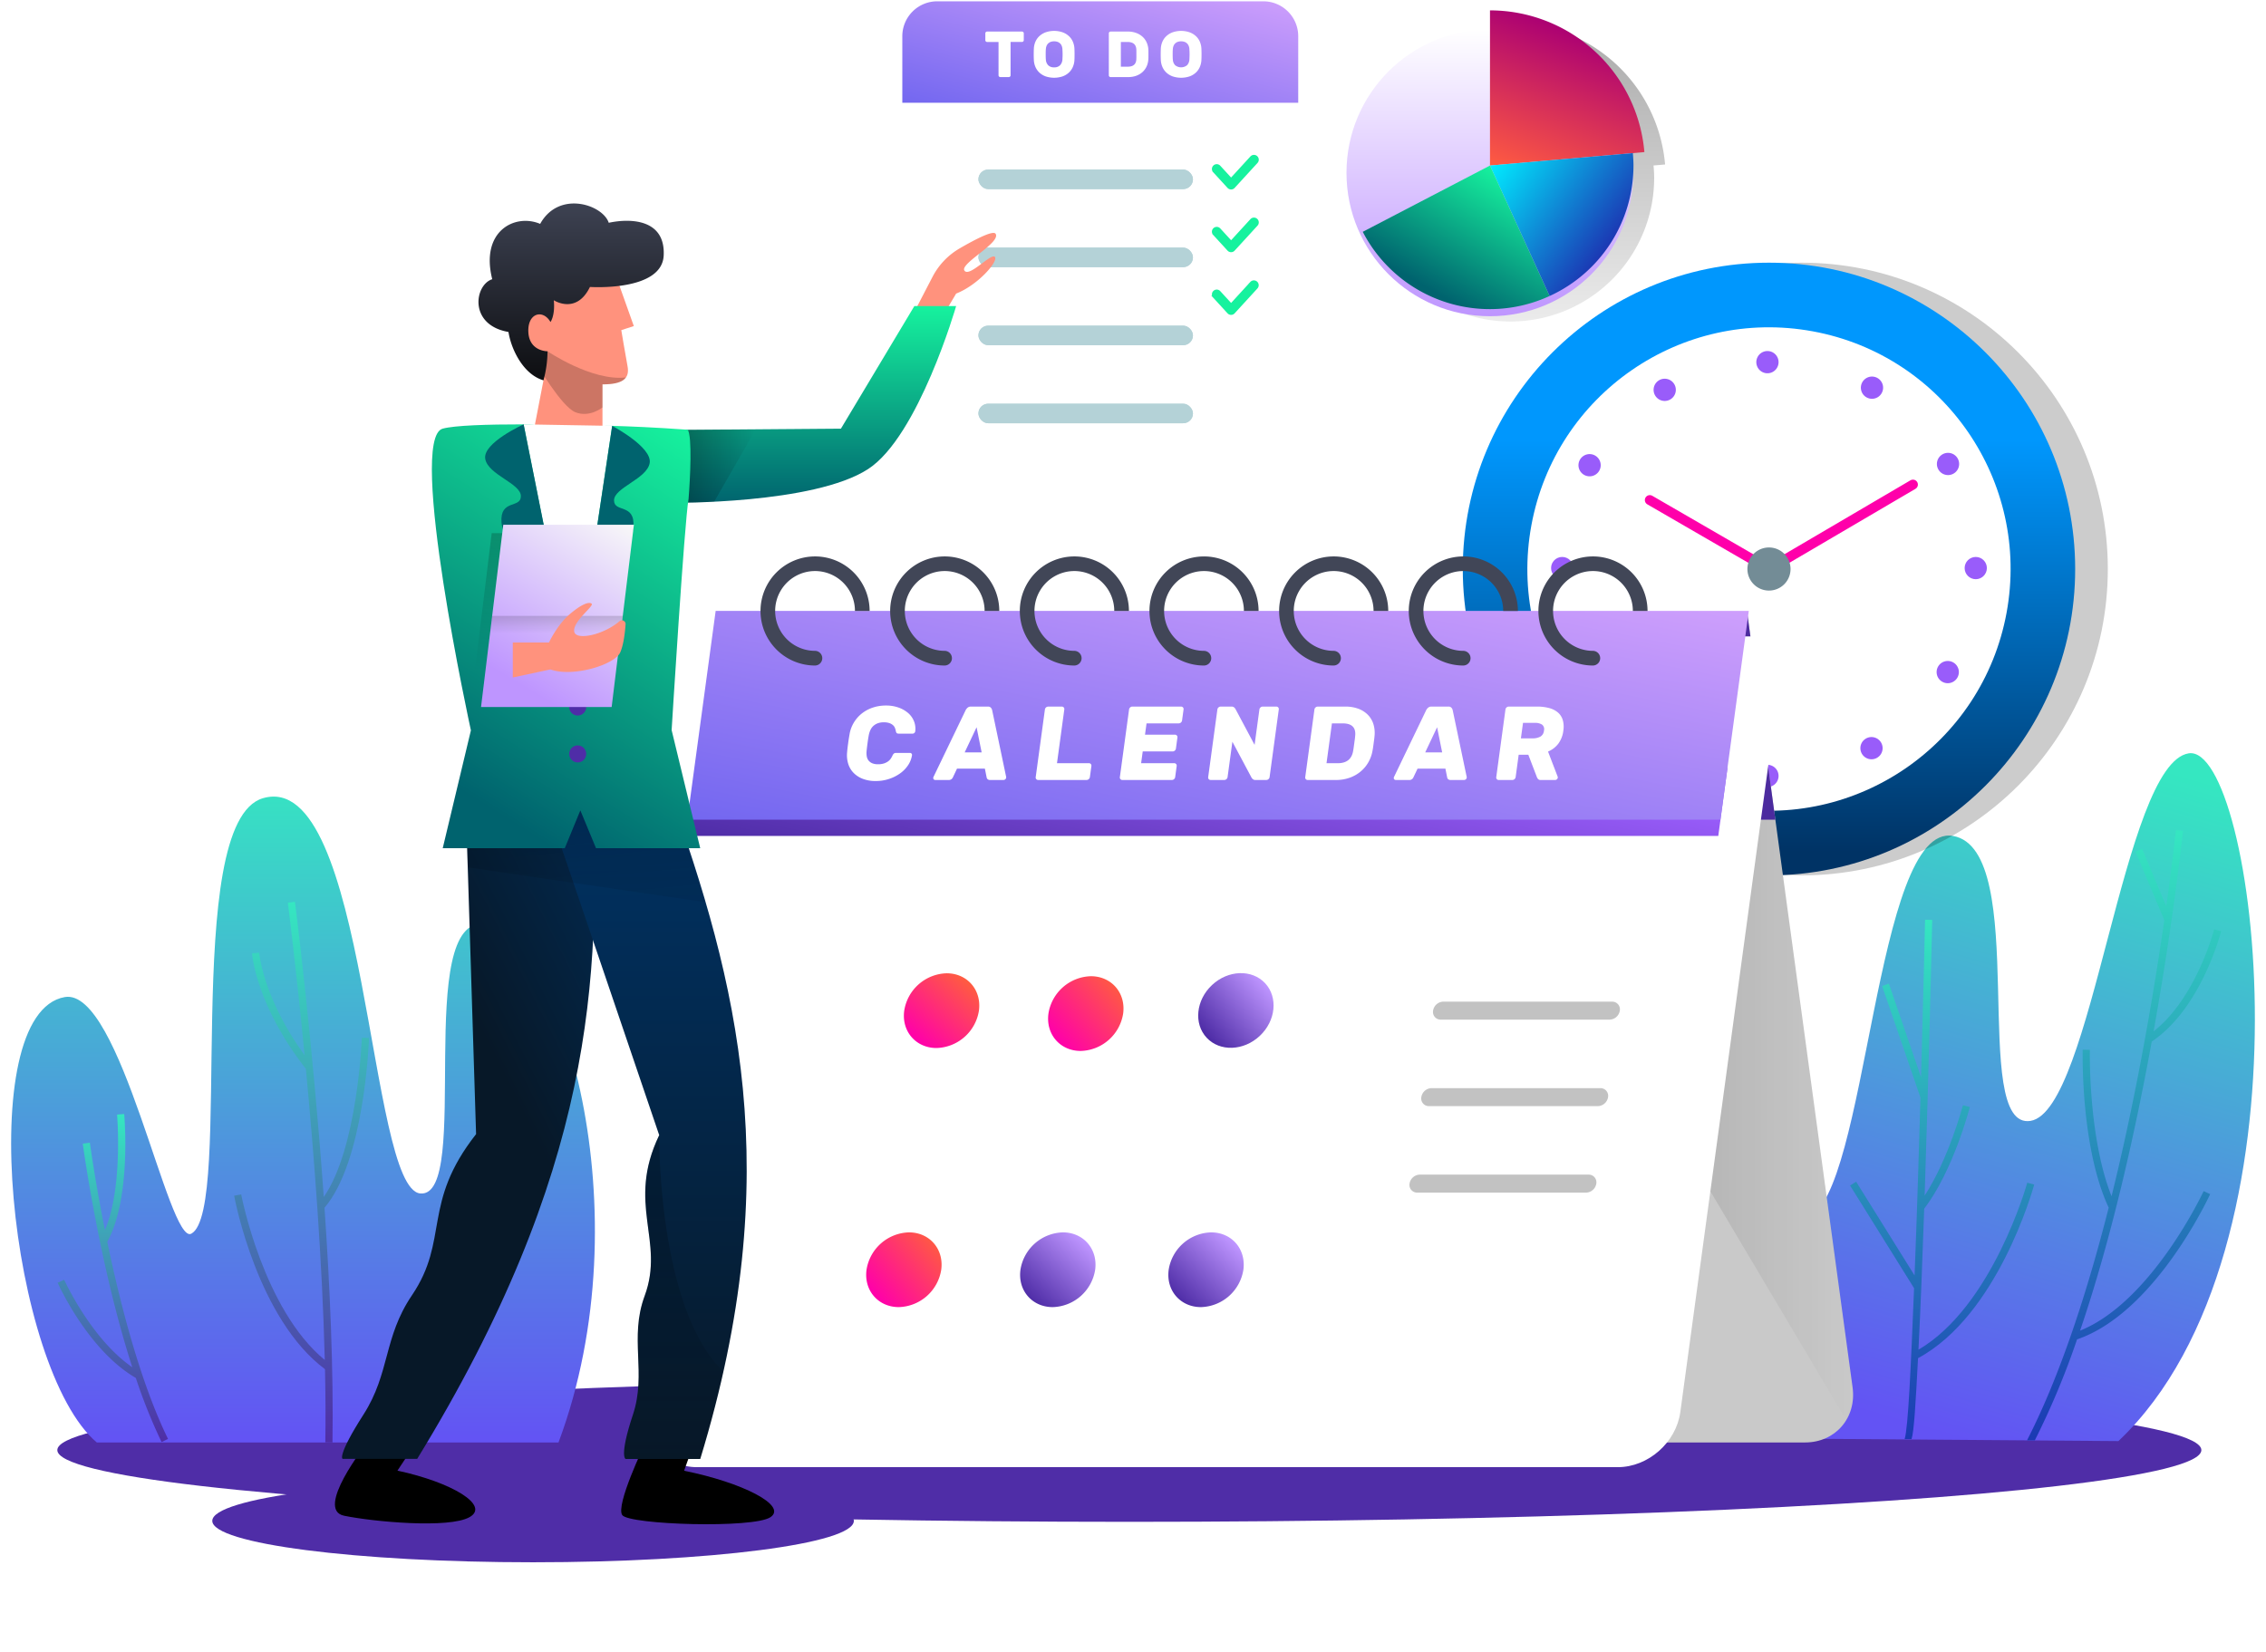 <svg xmlns="http://www.w3.org/2000/svg" xmlns:xlink="http://www.w3.org/1999/xlink" width="917.243" height="669.019" viewBox="0 0 917.243 669.019">
    <defs>
        <style>
            .cls-1{fill:#4f2da7}.cls-2{fill:url(#linear-gradient)}.cls-3{fill:url(#linear-gradient-2)}.cls-4{fill:url(#linear-gradient-4)}.cls-5{fill:url(#linear-gradient-5)}.cls-37,.cls-38,.cls-45,.cls-6{opacity:.2}.cls-7{fill:url(#linear-gradient-7)}.cls-10,.cls-8{fill:#fff}.cls-9{fill:#995cfa}.cls-10{stroke:#f0a;stroke-linecap:round;stroke-linejoin:round;stroke-width:4px}.cls-11{fill:#738c96}.cls-12{fill:#c9c9c9}.cls-13{fill:url(#linear-gradient-8)}.cls-14,.cls-25{opacity:.3}.cls-14,.cls-35{fill:url(#linear-gradient-9)}.cls-15{fill:url(#linear-gradient-10)}.cls-16{fill:url(#linear-gradient-11)}.cls-17{fill:url(#linear-gradient-12)}.cls-18{fill:url(#linear-gradient-13)}.cls-19{fill:url(#linear-gradient-14)}.cls-20{fill:url(#linear-gradient-15)}.cls-21{fill:#c2c2c2}.cls-22{fill:#414657}.cls-23{fill:url(#linear-gradient-18)}.cls-24{fill:#16f29e;stroke:#16f29e}.cls-25{fill:url(#linear-gradient-19)}.cls-26{fill:url(#linear-gradient-20)}.cls-27{fill:url(#linear-gradient-21)}.cls-28{fill:url(#linear-gradient-22)}.cls-29{fill:url(#linear-gradient-23)}.cls-30{fill:none}.cls-31{fill:url(#linear-gradient-24)}.cls-32{fill:#b4d2d7;stroke:#b4d2d7}.cls-33{fill:#ff927d}.cls-34{fill:url(#linear-gradient-25)}.cls-35,.cls-42{opacity:.34}.cls-36{fill:url(#linear-gradient-27)}.cls-37{fill:url(#linear-gradient-28)}.cls-39{fill:url(#linear-gradient-29)}.cls-40{fill:url(#linear-gradient-30)}.cls-41{fill:#00636e}.cls-42{fill:url(#linear-gradient-31)}.cls-43{fill:url(#linear-gradient-32)}.cls-44{fill:url(#linear-gradient-33)}.cls-45{fill:url(#linear-gradient-35)}.cls-46{stroke:none}.cls-47{filter:url(#Ellipse_217)}.cls-48{filter:url(#Path_9403)}.cls-49{filter:url(#Path_9330)}.cls-50{filter:url(#Path_9307)}.cls-51{filter:url(#Path_9310)}
        </style>
        <linearGradient id="linear-gradient" x1=".5" x2=".5" y2="1" gradientUnits="objectBoundingBox">
            <stop offset="0" stop-color="#35e7c1"/>
            <stop offset="1" stop-color="#6353f4"/>
        </linearGradient>
        <filter id="Path_9310" width="245.808" height="270.493" x="0" y="318.025" filterUnits="userSpaceOnUse">
            <feOffset dx="-5"/>
            <feGaussianBlur result="blur" stdDeviation="1.5"/>
            <feFlood flood-opacity=".078"/>
            <feComposite in2="blur" operator="in"/>
            <feComposite in="SourceGraphic"/>
        </filter>
        <linearGradient id="linear-gradient-2" x1=".5" x2=".5" y2="1" gradientUnits="objectBoundingBox">
            <stop offset="0" stop-color="#35e7c1"/>
            <stop offset="1" stop-color="#4f2da7"/>
        </linearGradient>
        <linearGradient id="linear-gradient-4" x1=".777" y1=".039" xlink:href="#linear-gradient"/>
        <filter id="Path_9307" width="250.597" height="287.517" x="666.646" y="300.441" filterUnits="userSpaceOnUse">
            <feOffset dx="5"/>
            <feGaussianBlur result="blur-2" stdDeviation="1.5"/>
            <feFlood flood-opacity=".161"/>
            <feComposite in2="blur-2" operator="in"/>
            <feComposite in="SourceGraphic"/>
        </filter>
        <linearGradient id="linear-gradient-5" x1=".5" x2=".5" y2="1" gradientUnits="objectBoundingBox">
            <stop offset="0" stop-color="#35e7c1"/>
            <stop offset="1" stop-color="#1b39b4"/>
        </linearGradient>
        <linearGradient id="linear-gradient-7" x1=".5" x2=".5" y1=".963" y2=".289" gradientUnits="objectBoundingBox">
            <stop offset="0" stop-color="#003365"/>
            <stop offset="1" stop-color="#0097fd"/>
        </linearGradient>
        <linearGradient id="linear-gradient-8" x2="1" y1=".5" y2=".5" gradientUnits="objectBoundingBox">
            <stop offset="0" stop-color="#995cfa"/>
            <stop offset="1" stop-color="#4f2da7"/>
        </linearGradient>
        <linearGradient id="linear-gradient-9" x2="1" y1=".5" y2=".5" gradientUnits="objectBoundingBox">
            <stop offset="0"/>
            <stop offset="1" stop-opacity="0"/>
        </linearGradient>
        <filter id="Path_9330" width="610.244" height="486.354" x="187.638" y="182.664" filterUnits="userSpaceOnUse">
            <feOffset dx="15" dy="10"/>
            <feGaussianBlur result="blur-3" stdDeviation="25"/>
            <feFlood flood-color="#fff" flood-opacity=".502"/>
            <feComposite in2="blur-3" operator="in"/>
            <feComposite in="SourceGraphic"/>
        </filter>
        <linearGradient id="linear-gradient-10" x1="1" x2=".179" y1=".239" y2=".9" gradientUnits="objectBoundingBox">
            <stop offset="0" stop-color="#ff5b41"/>
            <stop offset="1" stop-color="#f0a"/>
        </linearGradient>
        <linearGradient id="linear-gradient-11" x1=".941" x2=".222" y1=".227" y2=".952" gradientUnits="objectBoundingBox">
            <stop offset="0" stop-color="#be95ff"/>
            <stop offset="1" stop-color="#4f2da7"/>
        </linearGradient>
        <linearGradient id="linear-gradient-12" x1=".9" x2=".216" y1=".183" y2=".926" xlink:href="#linear-gradient-10"/>
        <linearGradient id="linear-gradient-13" x1=".999" x2=".022" y1=".539" y2=".518" xlink:href="#linear-gradient-11"/>
        <linearGradient id="linear-gradient-14" x1=".987" x2=".011" y1=".69" y2="1" xlink:href="#linear-gradient-8"/>
        <linearGradient id="linear-gradient-15" x1="1" x2="0" y2="1" gradientUnits="objectBoundingBox">
            <stop offset="0" stop-color="#ce9ffc"/>
            <stop offset="1" stop-color="#7367f0"/>
        </linearGradient>
        <filter id="Path_9403" width="220.258" height="233.37" x="335.246" y="0" filterUnits="userSpaceOnUse">
            <feOffset dy="3"/>
            <feGaussianBlur result="blur-4" stdDeviation="10"/>
            <feFlood flood-color="#fff" flood-opacity=".4"/>
            <feComposite in2="blur-4" operator="in"/>
            <feComposite in="SourceGraphic"/>
        </filter>
        <linearGradient id="linear-gradient-18" x2="1" y1="1" gradientUnits="objectBoundingBox">
            <stop offset="0" stop-color="#7367f0"/>
            <stop offset="1" stop-color="#ce9ffc"/>
        </linearGradient>
        <linearGradient id="linear-gradient-19" x1=".5" x2=".5" y1=".144" y2="1.297" xlink:href="#linear-gradient-9"/>
        <linearGradient id="linear-gradient-20" x1=".5" x2=".5" y2="1" gradientUnits="objectBoundingBox">
            <stop offset="0" stop-color="#fff"/>
            <stop offset="1" stop-color="#be95ff"/>
        </linearGradient>
        <filter id="Ellipse_217" width="134.129" height="134.129" x="536.038" y="2.899" filterUnits="userSpaceOnUse">
            <feOffset dy="3"/>
            <feGaussianBlur result="blur-5" stdDeviation="3"/>
            <feFlood flood-opacity=".161"/>
            <feComposite in2="blur-5" operator="in"/>
            <feComposite in="SourceGraphic"/>
        </filter>
        <linearGradient id="linear-gradient-21" x2=".35" y1="1" y2=".056" gradientUnits="objectBoundingBox">
            <stop offset="0" stop-color="#ff5b41"/>
            <stop offset="1" stop-color="#ab0073"/>
        </linearGradient>
        <linearGradient id="linear-gradient-22" x2=".808" y1=".071" y2=".669" gradientUnits="objectBoundingBox">
            <stop offset="0" stop-color="#00edff"/>
            <stop offset="1" stop-color="#1b39b4"/>
        </linearGradient>
        <linearGradient id="linear-gradient-23" x1=".683" x2=".146" y2=".701" gradientUnits="objectBoundingBox">
            <stop offset="0" stop-color="#16f29e"/>
            <stop offset="1" stop-color="#00636e"/>
        </linearGradient>
        <linearGradient id="linear-gradient-24" x1="1.362" x2=".876" y2=".626" gradientUnits="objectBoundingBox">
            <stop offset="0" stop-color="#003365"/>
            <stop offset="1" stop-color="#071828"/>
        </linearGradient>
        <linearGradient id="linear-gradient-25" x1=".5" x2=".5" y2="1" xlink:href="#linear-gradient-23"/>
        <linearGradient id="linear-gradient-27" x1=".5" x2=".5" y2="1" xlink:href="#linear-gradient-24"/>
        <linearGradient id="linear-gradient-28" x1=".361" x2=".644" y1=".035" y2="1.45" xlink:href="#linear-gradient-9"/>
        <linearGradient id="linear-gradient-29" x1=".5" x2=".5" y2="1" gradientUnits="objectBoundingBox">
            <stop offset="0" stop-color="#414657"/>
            <stop offset="1" stop-color="#0d0e11"/>
        </linearGradient>
        <linearGradient id="linear-gradient-30" x1=".934" x2=".5" y2="1" xlink:href="#linear-gradient-23"/>
        <linearGradient id="linear-gradient-31" x1=".5" x2=".5" y1="-.545" y2=".751" xlink:href="#linear-gradient-9"/>
        <linearGradient id="linear-gradient-32" x1="1" x2=".5" y2="1" gradientUnits="objectBoundingBox">
            <stop offset="0" stop-color="#f8f8f8"/>
            <stop offset="1" stop-color="#be95ff"/>
        </linearGradient>
        <linearGradient id="linear-gradient-33" x1=".5" x2=".5" y1="-1.105" y2=".191" xlink:href="#linear-gradient-9"/>
        <linearGradient id="linear-gradient-35" x1=".5" x2=".5" y1=".218" y2="1.059" xlink:href="#linear-gradient-9"/>
    </defs>
    <g id="ill_calendar" transform="translate(7.743 .526)">
        <g id="Group_1057" data-name="Group 1057">
            <ellipse id="Ellipse_219" cx="433.938" cy="29.046" class="cls-1" data-name="Ellipse 219" rx="433.938" ry="29.046" transform="translate(15.461 557.534)"/>
            <g class="cls-51" transform="translate(-7.74 -.53)">
                <path id="Path_9310-2" d="M357.713 537.812c-35.01-29.583-50.437-173.7-12.985-180.328 22.663-4.009 42.026 100.752 51.24 95.794 17.422-9.371-4.554-166.461 28.992-176.31C467.416 264.509 467.526 435.2 488.69 437s-3.234-113.476 26.477-109.1S579.7 443.919 544.6 537.812z" class="cls-2" data-name="Path 9310" transform="translate(-313.53 46.21)"/>
            </g>
            <g id="Group_1024" data-name="Group 1024" transform="translate(15.596 364.588)">
                <path id="Path_9311" d="M407.035 346.125l-2.9-.1c-.018.467-1.755 44.864-15.427 64.479-4.481-63.144-11.547-118.667-11.654-119.511l-2.877.369c.072.569 3.3 25.96 6.772 61.754-16.781-23.078-18.377-41.306-18.391-41.5l-2.892.218c.064.856 1.8 21.24 21.811 46.8 3.286 34.711 6.648 78.02 7.646 117.868-24.891-20.422-33.746-66.569-33.836-67.048l-2.851.535c.38 2.046 9.587 49.97 36.774 70.249.22 10.2.276 20.153.128 29.638l2.9.046c.458-29.321-1.027-63.025-3.225-95.063 16.075-18.813 17.946-66.688 18.022-68.734z" class="cls-3" data-name="Path 9311" transform="translate(-280.996 -290.992)"/>
                <path id="Path_9312" d="M354.74 320.592l-2.889.252c.029.314 2.477 29.316-4.908 46.8-4.052-20.254-6.053-35.114-6.1-35.446l-2.877.378c.081.607 6.549 48.661 20.047 90.555-16.727-11.54-27.452-35.167-27.565-35.419l-2.648 1.184c.5 1.123 12.463 27.446 31.637 38.551a220.6 220.6 0 0 0 10.439 25.974l2.6-1.274c-11.248-23.017-19.384-54.768-24.587-79.825 9.739-17.611 6.975-50.334 6.851-51.73z" class="cls-3" data-name="Path 9312" transform="translate(-327.804 -234.678)"/>
            </g>
            <g id="Group_1023" data-name="Group 1023" transform="translate(658.903 304.415)">
                <g class="cls-50" transform="translate(-666.65 -304.94)">
                    <path id="Path_9307-2" d="M735.465 548.777c82.628-78.124 55.2-282.751 28.435-278.45s-38.908 144.763-64 148.806.433-109.651-31.347-115.357-34.561 145.555-58.929 154.624-23.136-111.236-41.919-104.534-35.842 116.97 19.123 193.794z" class="cls-4" data-name="Path 9307" transform="translate(117.04 34.68)"/>
                </g>
                <g id="Group_1022" data-name="Group 1022" transform="translate(82.234 31.176)">
                    <path id="Path_9308" d="M624.131 483.629c12.811-37.556 22.33-80.446 29.009-117.053 19.846-13.267 27.751-43.39 28.079-44.676l-2.811-.719c-.074.293-7.305 27.82-24.522 41.274 8.156-45.561 11.825-80.408 11.9-81.16l-2.88-.295c-.045.43-1.284 12.208-3.889 30.83l-9.768-23.263-2.675 1.123 11.647 27.734c-4.112 28.511-11.059 70.169-21.346 111.776-9.5-23.763-8.791-58.88-8.782-59.252l-2.9-.066c-.04 1.62-.812 39.7 10.523 63.951-8.612 33.98-19.69 68.186-33.066 94.212h3.165a319.646 319.646 0 0 0 17.1-40.887c31.3-10.664 52.958-56.828 53.871-58.8l-2.633-1.22c-.217.462-20.995 44.811-50.022 56.491z" class="cls-5" data-name="Path 9308" transform="translate(-531.028 -281.002)"/>
                    <path id="Path_9309" d="M652.493 400.719l-2.8-.769c-.136.511-14.043 50.065-44.048 67.62.835-16.408 1.62-36.476 2.323-57.084 11.681-15.32 18.2-40.1 18.478-41.161l-2.81-.731c-.06.236-5.7 21.618-15.488 36.589 1.761-52.808 2.972-107.37 3.069-111.625l-2.9-.061c-.018.737-.635 28.543-1.622 63.78l-13.022-37.913-2.741.941 15.528 45.212c-.67 23.293-1.488 49.018-2.387 72l-23.655-37.954-2.458 1.537 25.909 41.567c-1.294 31.919-2.385 56.59-3.823 61.116h2.8c1.032-3.242 1.659-14.542 2.625-32.787 32.155-17.289 46.429-68.106 47.022-70.277z" class="cls-5" data-name="Path 9309" transform="translate(-577.96 -257.23)"/>
                </g>
            </g>
            <ellipse id="Ellipse_209" cx="129.847" cy="16.764" class="cls-1" data-name="Ellipse 209" rx="129.847" ry="16.764" transform="translate(78.188 598.472)"/>
            <g id="Group_1034" data-name="Group 1034" transform="translate(584.372 105.829)">
                <g id="Group_1025" class="cls-6" data-name="Group 1025" transform="translate(13.217)">
                    <ellipse id="Ellipse_210" cx="123.941" cy="124.033" data-name="Ellipse 210" rx="123.941" ry="124.033"/>
                </g>
                <g id="Group_1033" data-name="Group 1033">
                    <ellipse id="Ellipse_211" cx="123.941" cy="124.033" class="cls-7" data-name="Ellipse 211" rx="123.941" ry="124.033"/>
                    <ellipse id="Ellipse_212" cx="97.859" cy="97.791" class="cls-8" data-name="Ellipse 212" rx="97.859" ry="97.791" transform="rotate(-79.557 126.66 95.248)"/>
                    <g id="Group_1032" data-name="Group 1032" transform="translate(35.741 35.768)">
                        <g id="Group_1026" data-name="Group 1026" transform="translate(83.079)">
                            <path id="Path_9315" d="M573.877 218.67a4.5 4.5 0 1 1-4.5-4.5 4.5 4.5 0 0 1 4.5 4.5z" class="cls-9" data-name="Path 9315" transform="translate(-564.877 -214.165)"/>
                            <path id="Path_9316" d="M573.877 276.387a4.5 4.5 0 1 1-4.5-4.5 4.5 4.5 0 0 1 4.5 4.5z" class="cls-9" data-name="Path 9316" transform="translate(-564.877 -104.358)"/>
                        </g>
                        <g id="Group_1027" data-name="Group 1027" transform="translate(41.496 11.211)">
                            <path id="Path_9317" d="M558.937 220.281a4.5 4.5 0 1 1-6.146-1.649 4.5 4.5 0 0 1 6.146 1.649z" class="cls-9" data-name="Path 9317" transform="translate(-550.54 -218.028)"/>
                            <path id="Path_9318" d="M587.8 270.264a4.5 4.5 0 1 1-6.148-1.649 4.509 4.509 0 0 1 6.148 1.649z" class="cls-9" data-name="Path 9318" transform="translate(-495.699 -122.932)"/>
                        </g>
                        <g id="Group_1028" data-name="Group 1028" transform="translate(11.087 41.728)">
                            <path id="Path_9319" d="M546.807 229.147a4.5 4.5 0 1 1-6.148 1.648 4.5 4.5 0 0 1 6.148-1.648z" class="cls-9" data-name="Path 9319" transform="translate(-540.055 -228.542)"/>
                            <path id="Path_9320" d="M596.79 258a4.5 4.5 0 1 1-6.145 1.649A4.507 4.507 0 0 1 596.79 258z" class="cls-9" data-name="Path 9320" transform="translate(-445.067 -173.638)"/>
                        </g>
                        <g id="Group_1029" data-name="Group 1029" transform="translate(0 83.373)">
                            <ellipse id="Ellipse_214" cx="4.5" cy="4.503" class="cls-9" data-name="Ellipse 214" rx="4.5" ry="4.503"/>
                            <ellipse id="Ellipse_215" cx="4.5" cy="4.503" class="cls-9" data-name="Ellipse 215" rx="4.5" ry="4.503" transform="translate(167.4)"/>
                        </g>
                        <g id="Group_1030" data-name="Group 1030" transform="translate(11.203 41.222)">
                            <path id="Path_9321" d="M542.345 257.83a4.5 4.5 0 1 1-1.647 6.153 4.5 4.5 0 0 1 1.647-6.153z" class="cls-9" data-name="Path 9321" transform="translate(-540.095 -173.462)"/>
                            <path id="Path_9322" d="M592.331 228.971a4.5 4.5 0 1 1-1.647 6.154 4.5 4.5 0 0 1 1.647-6.154z" class="cls-9" data-name="Path 9322" transform="translate(-445.106 -228.367)"/>
                        </g>
                        <g id="Group_1031" data-name="Group 1031" transform="translate(41.697 10.336)">
                            <path id="Path_9323" d="M551.212 269.964a4.5 4.5 0 1 1 1.647 6.151 4.5 4.5 0 0 1-1.647-6.151z" class="cls-9" data-name="Path 9323" transform="translate(-550.609 -122.63)"/>
                            <path id="Path_9324" d="M580.071 219.978a4.5 4.5 0 1 1 1.647 6.151 4.5 4.5 0 0 1-1.647-6.151z" class="cls-9" data-name="Path 9324" transform="translate(-495.767 -217.726)"/>
                        </g>
                    </g>
                    <path id="Path_9325" d="M550.009 239.068L598.253 267l58.277-34.2" class="cls-10" data-name="Path 9325" transform="translate(-474.312 -142.962)"/>
                    <path id="Path_9326" d="M581.09 250.3a8.728 8.728 0 1 1-8.727-8.734 8.729 8.729 0 0 1 8.727 8.734z" class="cls-11" data-name="Path 9326" transform="translate(-448.421 -126.267)"/>
                </g>
            </g>
            <g id="Group_1038" data-name="Group 1038" transform="translate(239.895 224.729)">
                <path id="Path_9327" d="M487.737 586.882h372.741c12.31 0 20.933-9.987 19.257-22.308l-42.714-314.047H419.7l42.714 314.046c1.674 12.321 13.011 22.309 25.323 22.309z" class="cls-12" data-name="Path 9327" transform="translate(-377.472 -228.118)"/>
                <path id="Path_9328" d="M837.021 250.527H419.7l11.453 84.2h417.321z" class="cls-13" data-name="Path 9328" transform="translate(-377.473 -228.118)"/>
                <path id="Path_9329" d="M664.625 250.527H510.416L704.766 577.8a20.112 20.112 0 0 0 2.572-13.23z" class="cls-14" data-name="Path 9329" transform="translate(-205.076 -228.118)"/>
                <g class="cls-49" transform="translate(-247.64 -225.26)">
                    <path id="Path_9330-2" d="M797.345 586.882H424.6c-12.309 0-20.932-9.987-19.255-22.308l42.713-314.046h417.326L822.67 564.573c-1.675 12.321-13.013 22.309-25.325 22.309z" class="cls-8" data-name="Path 9330" transform="translate(-157.5 -2.86)"/>
                </g>
                <path id="Path_9333" d="M471.023 352.233a17.892 17.892 0 0 1-17.176 15.131c-8.35 0-14.2-6.774-13.06-15.131a17.892 17.892 0 0 1 17.176-15.128c8.35 0 14.197 6.774 13.06 15.128z" class="cls-15" data-name="Path 9333" transform="translate(-337.665 -63.403)"/>
                <path id="Path_9334" d="M513.193 352.233a17.892 17.892 0 0 1-17.177 15.131c-8.346 0-14.2-6.774-13.059-15.131a17.891 17.891 0 0 1 17.176-15.128c8.349 0 14.196 6.774 13.06 15.128z" class="cls-16" data-name="Path 9334" transform="translate(-257.527 -63.403)"/>
                <path id="Path_9335" d="M476.284 316.095a17.893 17.893 0 0 1-17.176 15.128c-8.35 0-14.2-6.775-13.06-15.128a17.892 17.892 0 0 1 17.176-15.131c8.35 0 14.197 6.775 13.06 15.131z" class="cls-17" data-name="Path 9335" transform="translate(-327.667 -132.161)"/>
                <ellipse id="Ellipse_216" cx="16.182" cy="14.123" class="cls-18" data-name="Ellipse 216" rx="16.182" ry="14.123" transform="rotate(-43.06 349.527 -200.679)"/>
                <path id="Path_9336" d="M833 299.876l3.75-27.574H419.432l-3.75 27.574z" class="cls-19" data-name="Path 9336" transform="translate(-385.105 -186.691)"/>
                <path id="Path_9337" d="M834.183 335.056H415.99l11.477-84.528H845.66z" class="cls-20" data-name="Path 9337" transform="translate(-385.415 -228.442)"/>
                <g id="Group_1037" data-name="Group 1037" transform="translate(95.197 60.399)">
                    <path id="Path_9338" d="M446.852 275.333c-.078.369-.165.877-.272 1.527s-.2 1.323-.294 2.02-.18 1.369-.255 2.034-.128 1.181-.151 1.55a7.75 7.75 0 0 0 .13 1.87 3.605 3.605 0 0 0 .719 1.57 3.757 3.757 0 0 0 1.465 1.08 5.916 5.916 0 0 0 2.364.4 7.464 7.464 0 0 0 2.422-.339 6.107 6.107 0 0 0 1.639-.827 4.351 4.351 0 0 0 1.059-1.083 8.31 8.31 0 0 0 .638-1.1 3.054 3.054 0 0 1 .6-.955 1.462 1.462 0 0 1 1.012-.276h5.557a.777.777 0 0 1 .618.276.8.8 0 0 1 .189.659 10.019 10.019 0 0 1-1.616 4.075 12.761 12.761 0 0 1-3.251 3.309 16.62 16.62 0 0 1-4.482 2.229 16.828 16.828 0 0 1-5.307.827 14.211 14.211 0 0 1-5.325-.911 10.321 10.321 0 0 1-3.756-2.484 9.012 9.012 0 0 1-2.109-3.669 11.95 11.95 0 0 1-.437-4.441c.1-1.158.243-2.4.426-3.733s.383-2.6.6-3.82a13.342 13.342 0 0 1 1.621-4.438 13.691 13.691 0 0 1 3.106-3.672 14.592 14.592 0 0 1 4.432-2.485 16.506 16.506 0 0 1 5.6-.911 14.878 14.878 0 0 1 5.084.83 11.949 11.949 0 0 1 3.875 2.229 8.58 8.58 0 0 1 2.346 3.309 8.3 8.3 0 0 1 .508 4.072 1.049 1.049 0 0 1-.369.662 1.008 1.008 0 0 1-.694.276h-5.557c-.481 0-.795-.09-.936-.276a2.242 2.242 0 0 1-.34-.958 6.252 6.252 0 0 0-.336-1.1 2.894 2.894 0 0 0-.765-1.083 4.378 4.378 0 0 0-1.413-.83 6.708 6.708 0 0 0-2.332-.337 6.8 6.8 0 0 0-2.468.4 5.531 5.531 0 0 0-1.761 1.08 5.166 5.166 0 0 0-1.149 1.573 8.928 8.928 0 0 0-.635 1.871z" class="cls-8" data-name="Path 9338" transform="translate(-437.962 -263.616)"/>
                    <path id="Path_9339" d="M472.122 263.762a1.5 1.5 0 0 1 1.229.47 2.286 2.286 0 0 1 .491.932l5.609 26.743a1.75 1.75 0 0 1 .082.636 1.115 1.115 0 0 1-1.062.935h-5.345a1.493 1.493 0 0 1-1.158-.357 1.369 1.369 0 0 1-.351-.705l-.708-3.521h-11.285l-1.665 3.521a1.751 1.751 0 0 1-1.8 1.062h-5.345a.79.79 0 0 1-.621-.276.8.8 0 0 1-.183-.659 2.259 2.259 0 0 1 .255-.636l12.884-26.743a3.37 3.37 0 0 1 .739-.932 1.94 1.94 0 0 1 1.36-.47zm-9.395 18.553h6.873l-2.051-10.188z" class="cls-8" data-name="Path 9339" transform="translate(-415.079 -263.338)"/>
                    <path id="Path_9340" d="M485.862 286.686a.957.957 0 0 1 .762.339.976.976 0 0 1 .229.807l-.611 4.5a1.266 1.266 0 0 1-.45.8 1.24 1.24 0 0 1-.853.342H465.3a.946.946 0 0 1-.76-.342.956.956 0 0 1-.229-.8l3.73-27.42a1.381 1.381 0 0 1 1.3-1.149h5.559a.973.973 0 0 1 .762.343.984.984 0 0 1 .229.807l-2.964 21.775z" class="cls-8" data-name="Path 9340" transform="translate(-387.909 -263.338)"/>
                    <path id="Path_9341" d="M498.075 286.686a.957.957 0 0 1 .759.339.977.977 0 0 1 .227.807l-.612 4.5a1.263 1.263 0 0 1-.447.8 1.235 1.235 0 0 1-.852.342h-20.1a.943.943 0 0 1-.762-.342.957.957 0 0 1-.229-.8l3.73-27.42a1.279 1.279 0 0 1 .449-.807 1.264 1.264 0 0 1 .853-.343h19.766a.992.992 0 0 1 .989 1.149l-.612 4.5a1.376 1.376 0 0 1-1.3 1.144h-13.07l-.624 4.583h12.133a.948.948 0 0 1 .757.342.97.97 0 0 1 .232.8l-.611 4.5a1.276 1.276 0 0 1-.45.8 1.263 1.263 0 0 1-.85.339h-12.132l-.649 4.755z" class="cls-8" data-name="Path 9341" transform="translate(-365.593 -263.338)"/>
                    <path id="Path_9342" d="M507.525 293.478a1.516 1.516 0 0 1-1.111-.381 2.413 2.413 0 0 1-.493-.594l-7.738-14.516-1.952 14.345a1.263 1.263 0 0 1-.449.8 1.236 1.236 0 0 1-.853.342h-5.555a.943.943 0 0 1-.763-.342.966.966 0 0 1-.229-.8l3.73-27.42a1.276 1.276 0 0 1 .45-.807 1.261 1.261 0 0 1 .852-.343h4.412a1.553 1.553 0 0 1 1.117.383 2.386 2.386 0 0 1 .487.595l7.739 14.519 1.952-14.347a1.286 1.286 0 0 1 .453-.807 1.256 1.256 0 0 1 .85-.343h5.559a.99.99 0 0 1 .986 1.149l-3.729 27.42a1.253 1.253 0 0 1-.45.8 1.24 1.24 0 0 1-.849.342z" class="cls-8" data-name="Path 9342" transform="translate(-342.166 -263.338)"/>
                    <path id="Path_9343" d="M518.2 263.762a14.738 14.738 0 0 1 5.227.871 10.624 10.624 0 0 1 3.846 2.441 9.369 9.369 0 0 1 2.251 3.759 12.178 12.178 0 0 1 .469 4.772c-.051.6-.109 1.144-.179 1.637s-.133.969-.191 1.422-.128.92-.194 1.4-.149 1-.256 1.57a14.5 14.5 0 0 1-1.755 4.8 13.654 13.654 0 0 1-3.2 3.735 14.416 14.416 0 0 1-4.423 2.441 16.33 16.33 0 0 1-5.42.871h-11.45a.949.949 0 0 1-.763-.342.969.969 0 0 1-.229-.8l3.729-27.42a1.284 1.284 0 0 1 .45-.807 1.267 1.267 0 0 1 .852-.343zm3.967 11.677q.415-4.881-5.1-4.882h-4.327l-2.192 16.13h4.536q5.348 0 6.224-4.882.162-.892.267-1.675c.072-.528.142-1.033.208-1.527s.134-1 .207-1.509.124-1.063.172-1.655z" class="cls-8" data-name="Path 9343" transform="translate(-316.431 -263.338)"/>
                    <path id="Path_9344" d="M536.4 263.762a1.5 1.5 0 0 1 1.232.47 2.243 2.243 0 0 1 .487.932l5.609 26.743a1.747 1.747 0 0 1 .084.636 1.045 1.045 0 0 1-.368.659 1.023 1.023 0 0 1-.693.276H537.4a1.5 1.5 0 0 1-1.16-.357 1.352 1.352 0 0 1-.351-.705l-.708-3.521H523.9l-1.667 3.521a1.744 1.744 0 0 1-1.8 1.062h-5.343a.785.785 0 0 1-.621-.276.8.8 0 0 1-.186-.659 2.2 2.2 0 0 1 .258-.636l12.881-26.743a3.322 3.322 0 0 1 .742-.932 1.936 1.936 0 0 1 1.358-.47zm-9.4 18.553h6.871l-2.051-10.188z" class="cls-8" data-name="Path 9344" transform="translate(-292.936 -263.338)"/>
                    <path id="Path_9345" d="M545.112 263.762a18.387 18.387 0 0 1 4.924.6 9.055 9.055 0 0 1 3.51 1.784 6.411 6.411 0 0 1 1.962 3.033 9.9 9.9 0 0 1 .241 4.307 11.009 11.009 0 0 1-2.03 5.286 10.222 10.222 0 0 1-4.168 3.208l3.881 10.1a.967.967 0 0 1 .067.467 1.059 1.059 0 0 1-.366.659 1.027 1.027 0 0 1-.7.276h-5.763a1.427 1.427 0 0 1-1.158-.381 3.357 3.357 0 0 1-.467-.766l-3.472-9.082h-3.9l-1.236 9.082a1.267 1.267 0 0 1-.449.8 1.238 1.238 0 0 1-.853.342h-5.554a.945.945 0 0 1-.763-.342.969.969 0 0 1-.229-.8l3.73-27.42a1.289 1.289 0 0 1 .449-.807 1.265 1.265 0 0 1 .853-.343zm-6.544 12.864h4.794a6.346 6.346 0 0 0 3.043-.679 3.052 3.052 0 0 0 1.5-2.465 2.286 2.286 0 0 0-.833-2.461 5.314 5.314 0 0 0-2.854-.676h-4.794z" class="cls-8" data-name="Path 9345" transform="translate(-265.766 -263.338)"/>
                </g>
                <path id="Path_9346" d="M591.239 312.2H522.93a3.105 3.105 0 0 1-3.144-3.64 4.311 4.311 0 0 1 4.136-3.643h68.309a3.108 3.108 0 0 1 3.144 3.643 4.305 4.305 0 0 1-4.136 3.64z" class="cls-21" data-name="Path 9346" transform="translate(-187.334 -124.631)"/>
                <path id="Path_9347" d="M589.6 324.271h-68.311a3.107 3.107 0 0 1-3.144-3.643 4.307 4.307 0 0 1 4.135-3.643h68.309a3.108 3.108 0 0 1 3.145 3.643 4.31 4.31 0 0 1-4.134 3.643z" class="cls-21" data-name="Path 9347" transform="translate(-190.454 -101.679)"/>
                <path id="Path_9348" d="M587.956 336.333h-68.309a3.105 3.105 0 0 1-3.144-3.643 4.3 4.3 0 0 1 4.133-3.64h68.312a3.1 3.1 0 0 1 3.144 3.64 4.31 4.31 0 0 1-4.136 3.643z" class="cls-21" data-name="Path 9348" transform="translate(-193.575 -78.726)"/>
                <path id="Path_9349" d="M447.983 248.857a16.166 16.166 0 0 1 16.143 16.155h5.94a22.085 22.085 0 1 0-22.083 22.1 2.971 2.971 0 0 0 0-5.941 16.157 16.157 0 0 1 0-32.314z" class="cls-22" data-name="Path 9349" transform="translate(-365.692 -242.913)"/>
                <path id="Path_9350" d="M466.078 248.857a16.168 16.168 0 0 1 16.144 16.155h5.94a22.085 22.085 0 1 0-22.084 22.1 2.971 2.971 0 0 0 0-5.941 16.157 16.157 0 0 1 0-32.314z" class="cls-22" data-name="Path 9350" transform="translate(-331.305 -242.913)"/>
                <path id="Path_9351" d="M484.173 248.857a16.168 16.168 0 0 1 16.143 16.155h5.94a22.085 22.085 0 1 0-22.083 22.1 2.971 2.971 0 0 0 0-5.941 16.157 16.157 0 0 1 0-32.314z" class="cls-22" data-name="Path 9351" transform="translate(-296.918 -242.913)"/>
                <path id="Path_9352" d="M502.267 248.857a16.168 16.168 0 0 1 16.143 16.155h5.94a22.085 22.085 0 1 0-22.083 22.1 2.971 2.971 0 0 0 0-5.941 16.157 16.157 0 0 1 0-32.314z" class="cls-22" data-name="Path 9352" transform="translate(-262.533 -242.909)"/>
                <path id="Path_9353" d="M520.362 248.857a16.168 16.168 0 0 1 16.144 16.155h5.94a22.085 22.085 0 1 0-22.084 22.1 2.971 2.971 0 0 0 0-5.941 16.157 16.157 0 0 1 0-32.314z" class="cls-22" data-name="Path 9353" transform="translate(-228.146 -242.913)"/>
                <path id="Path_9354" d="M538.457 248.857a16.168 16.168 0 0 1 16.143 16.156h5.94a22.085 22.085 0 1 0-22.083 22.1 2.971 2.971 0 0 0 0-5.941 16.157 16.157 0 0 1 0-32.314z" class="cls-22" data-name="Path 9354" transform="translate(-193.76 -242.913)"/>
                <path id="Path_9355" d="M556.551 248.857a16.167 16.167 0 0 1 16.142 16.155h5.941a22.085 22.085 0 1 0-22.083 22.1 2.971 2.971 0 0 0 0-5.941 16.157 16.157 0 0 1 0-32.314z" class="cls-22" data-name="Path 9355" transform="translate(-159.374 -242.913)"/>
                <path id="Path_9401" d="M513.193 352.233a17.892 17.892 0 0 1-17.177 15.131c-8.346 0-14.2-6.774-13.059-15.131a17.891 17.891 0 0 1 17.176-15.128c8.349 0 14.196 6.774 13.06 15.128z" class="cls-16" data-name="Path 9401" transform="translate(-317.527 -63.403)"/>
                <path id="Path_9402" d="M471.023 352.233a17.892 17.892 0 0 1-17.176 15.131c-8.35 0-14.2-6.774-13.06-15.131a17.892 17.892 0 0 1 17.176-15.128c8.35 0 14.197 6.774 13.06 15.128z" class="cls-15" data-name="Path 9402" transform="translate(-264.029 -167.116)"/>
            </g>
            <g id="Group_1050" data-name="Group 1050" transform="translate(357.501)">
                <g class="cls-48" transform="translate(-365.24 -.53)">
                    <path id="Path_9403-2" d="M160.258 24.25v141.59a17.224 17.224 0 0 1-17.218 17.231H17.218A17.224 17.224 0 0 1 0 165.84V24.292s160.058-32.803 160.258-.042z" class="cls-8" data-name="Path 9403" transform="translate(365.25 17.3)"/>
                </g>
                <path id="Path_9356" d="M591.808 165.381H459.827a14.144 14.144 0 0 0-14.139 14.15v26.932h160.259v-26.932a14.144 14.144 0 0 0-14.139-14.15z" class="cls-23" data-name="Path 9356" transform="translate(-445.688 -165.381)"/>
                <g id="Group_1039" data-name="Group 1039" transform="translate(33.609 11.985)">
                    <path id="Path_9357" d="M472.12 169.6a.724.724 0 0 1 .713.711v2.789a.724.724 0 0 1-.713.711h-4.632v13.511a.684.684 0 0 1-.212.5.677.677 0 0 1-.5.209h-3.451a.719.719 0 0 1-.711-.711v-13.505h-4.632a.676.676 0 0 1-.5-.212.687.687 0 0 1-.212-.5v-2.792a.683.683 0 0 1 .212-.5.675.675 0 0 1 .5-.212z" class="cls-8" data-name="Path 9357" transform="translate(-457.276 -169.337)"/>
                    <path id="Path_9358" d="M464.084 176.647a7.991 7.991 0 0 1 .64-2.778 6.692 6.692 0 0 1 1.607-2.264 7.7 7.7 0 0 1 2.526-1.53 10.674 10.674 0 0 1 6.859 0 7.7 7.7 0 0 1 2.538 1.53 6.624 6.624 0 0 1 1.607 2.264 7.975 7.975 0 0 1 .644 2.778c.037.758.052 1.547.052 2.372s-.015 1.6-.052 2.319a7.961 7.961 0 0 1-.644 2.778 6.764 6.764 0 0 1-1.607 2.279 7.464 7.464 0 0 1-2.538 1.53 10.938 10.938 0 0 1-6.859 0 7.462 7.462 0 0 1-2.526-1.53 6.835 6.835 0 0 1-1.607-2.279 7.976 7.976 0 0 1-.64-2.778q-.058-1.079-.056-2.319t.056-2.372zm11.552 4.557c.017-.316.037-.668.055-1.054s.026-.781.026-1.184-.009-.8-.026-1.173-.038-.714-.055-1.013a4.105 4.105 0 0 0-.276-1.213 2.875 2.875 0 0 0-.629-.961 2.953 2.953 0 0 0-1.015-.644 4.366 4.366 0 0 0-2.843 0 2.928 2.928 0 0 0-1.013.644 2.818 2.818 0 0 0-.633.961 4.038 4.038 0 0 0-.278 1.213c-.035.3-.056.636-.064 1.013s-.015.769-.015 1.173.006.8.015 1.184.029.737.064 1.054a3.528 3.528 0 0 0 .91 2.188 3.159 3.159 0 0 0 2.434.868 3.121 3.121 0 0 0 2.422-.868 3.7 3.7 0 0 0 .921-2.192z" class="cls-8" data-name="Path 9358" transform="translate(-444.445 -169.51)"/>
                    <path id="Path_9359" d="M482.195 169.6a9.755 9.755 0 0 1 3.319.54 7.833 7.833 0 0 1 2.59 1.515 6.917 6.917 0 0 1 1.711 2.331 7.984 7.984 0 0 1 .7 2.963c.017.369.026.705.026 1.013v1.753c0 .3-.009.621-.026.975a8.143 8.143 0 0 1-.685 2.975 6.988 6.988 0 0 1-1.67 2.316 7.576 7.576 0 0 1-2.542 1.515 9.507 9.507 0 0 1-3.291.54h-7.107a.717.717 0 0 1-.711-.711v-17.013a.723.723 0 0 1 .711-.711zm3.448 7.242q-.16-3.026-3.579-3.027h-2.686v10.008h2.816q3.32 0 3.448-3.028c.015-.368.026-.717.026-1.042v-1.883c.002-.313-.01-.659-.025-1.027z" class="cls-8" data-name="Path 9359" transform="translate(-424.527 -169.337)"/>
                    <path id="Path_9360" d="M481.8 176.647a7.983 7.983 0 0 1 .643-2.778 6.7 6.7 0 0 1 1.608-2.264 7.687 7.687 0 0 1 2.525-1.53 10.666 10.666 0 0 1 6.857 0 7.679 7.679 0 0 1 2.541 1.53 6.655 6.655 0 0 1 1.607 2.264 8 8 0 0 1 .644 2.778q.052 1.136.052 2.372t-.052 2.319a7.984 7.984 0 0 1-.644 2.778 6.8 6.8 0 0 1-1.607 2.279 7.444 7.444 0 0 1-2.541 1.53 10.93 10.93 0 0 1-6.857 0 7.451 7.451 0 0 1-2.525-1.53 6.847 6.847 0 0 1-1.608-2.279 7.968 7.968 0 0 1-.643-2.778q-.053-1.079-.052-2.319t.052-2.372zm11.555 4.557c.018-.316.038-.668.052-1.054s.026-.781.026-1.184-.009-.8-.026-1.173-.035-.714-.052-1.013a4.091 4.091 0 0 0-.276-1.213 2.883 2.883 0 0 0-.632-.961 2.928 2.928 0 0 0-1.012-.644 4.373 4.373 0 0 0-2.845 0 2.911 2.911 0 0 0-1.01.644 2.8 2.8 0 0 0-.632.961 4.014 4.014 0 0 0-.278 1.213c-.037.3-.055.636-.064 1.013a49.196 49.196 0 0 0 0 2.357c.009.384.027.737.064 1.054a3.529 3.529 0 0 0 .911 2.188 3.825 3.825 0 0 0 4.853 0 3.7 3.7 0 0 0 .924-2.192z" class="cls-8" data-name="Path 9360" transform="translate(-410.765 -169.51)"/>
                </g>
                <g id="Group_1049" data-name="Group 1049" transform="translate(125.796 62.702)">
                    <path id="Path_9366" d="M496.35 199.971a1.441 1.441 0 0 1-1.067-.47l-5.841-6.374a1.45 1.45 0 0 1 2.137-1.959l4.771 5.2 8.17-8.919a1.45 1.45 0 1 1 2.135 1.962l-9.238 10.089a1.438 1.438 0 0 1-1.067.471z" class="cls-24" data-name="Path 9366" transform="translate(-489.061 -186.984)"/>
                    <path id="Path_9367" d="M496.35 208.717a1.441 1.441 0 0 1-1.067-.47l-5.841-6.374a1.45 1.45 0 0 1 2.137-1.959l4.771 5.207 8.17-8.922a1.45 1.45 0 1 1 2.135 1.962l-9.238 10.086a1.437 1.437 0 0 1-1.067.47z" class="cls-24" data-name="Path 9367" transform="translate(-489.061 -170.341)"/>
                    <path id="Path_9368" d="M496.35 217.464a1.44 1.44 0 0 1-1.067-.471l-5.841-6.374a1.45 1.45 0 0 1 2.137-1.959l4.771 5.207 8.17-8.923a1.45 1.45 0 0 1 2.135 1.962l-9.238 10.086a1.437 1.437 0 0 1-1.067.472z" class="cls-24" data-name="Path 9368" transform="translate(-489.061 -153.7)"/>
                </g>
            </g>
            <g id="Group_1052" data-name="Group 1052" transform="translate(537.295 3.675)">
                <path id="Path_9369" d="M631.154 225.747a62.774 62.774 0 0 0-62.5-57.371v4.7a58.127 58.127 0 1 0 58.08 58.124c0-1.7-.11-3.378-.255-5.044z" class="cls-25" data-name="Path 9369" transform="translate(-502.19 -163.358)"/>
                <g id="Group_1051" data-name="Group 1051">
                    <g class="cls-47" transform="translate(-545.04 -4.2)">
                        <circle id="Ellipse_217-2" cx="58.064" cy="58.064" r="58.064" class="cls-26" data-name="Ellipse 217" transform="translate(545.04 8.9)"/>
                    </g>
                    <path id="Path_9370" d="M590.207 224.021a62.773 62.773 0 0 0-62.5-57.374v62.825z" class="cls-27" data-name="Path 9370" transform="translate(-469.62 -166.647)"/>
                    <path id="Path_9371" d="M585.788 191.6c0-1.7-.111-3.379-.253-5.045l-57.83 5.045 24.139 52.82a58.086 58.086 0 0 0 33.944-52.82z" class="cls-28" data-name="Path 9371" transform="translate(-469.62 -128.774)"/>
                    <path id="Path_9372" d="M509.949 215.12a57.889 57.889 0 0 0 75.638 25.992l-24.14-52.82z" class="cls-29" data-name="Path 9372" transform="translate(-503.363 -125.467)"/>
                </g>
            </g>
            <path id="Line_6" d="M0 0h874.456" class="cls-30" data-name="Line 6" transform="translate(0 583.531)"/>
            <g id="Group_1056" data-name="Group 1056" transform="translate(125.387 68.13)">
                <path id="Path_9374" d="M379.285 366.662s-20.894 26.47-8.892 28.939 42.484 5.265 50.791.559-6.978-14.048-29.2-18.823l7.062-10.675z" data-name="Path 9374" transform="translate(-364.23 149.429)"/>
                <path id="Path_9376" d="M415.977 366.689S404.1 391.4 406.934 395.3s53.158 5.5 60.017.81-11.3-14.011-34.993-18.773l3.779-10.646z" data-name="Path 9376" transform="translate(-288.174 149.48)"/>
                <path id="Path_9378" d="M468.711 276.076c3.721 77.126.449 155.07-70.789 271.37h-30.228s-2.277-1.126 8.51-17.981 8-31.112 19.568-48.213c15.273-22.576 3.9-37.184 25.981-65.277L417.4 276.639s29.37-3.869 51.311-.563z" class="cls-31" data-name="Path 9378" transform="translate(-362.171 -25.455)"/>
                <g id="Group_1068" data-name="Group 1068" transform="translate(262.922)">
                    <g id="Rectangle_3101" class="cls-32" data-name="Rectangle 3101">
                        <rect width="86.835" height="7.9" class="cls-46" rx="3.95"/>
                        <rect width="85.835" height="6.9" x=".5" y=".5" class="cls-30" rx="3.45"/>
                    </g>
                    <g id="Rectangle_3102" class="cls-32" data-name="Rectangle 3102" transform="translate(0 31.6)">
                        <rect width="86.835" height="7.9" class="cls-46" rx="3.95"/>
                        <rect width="85.835" height="6.9" x=".5" y=".5" class="cls-30" rx="3.45"/>
                    </g>
                    <g id="Rectangle_3103" class="cls-32" data-name="Rectangle 3103" transform="translate(0 63.2)">
                        <rect width="86.835" height="7.9" class="cls-46" rx="3.95"/>
                        <rect width="85.835" height="6.9" x=".5" y=".5" class="cls-30" rx="3.45"/>
                    </g>
                    <g id="Rectangle_3104" class="cls-32" data-name="Rectangle 3104" transform="translate(0 94.8)">
                        <rect width="86.835" height="7.9" class="cls-46" rx="3.95"/>
                        <rect width="85.835" height="6.9" x=".5" y=".5" class="cls-30" rx="3.45"/>
                    </g>
                </g>
                <path id="Path_9379" d="M447.592 228.383l6.7-12.9a28.494 28.494 0 0 1 10.972-11.52c5.954-3.46 13.547-7.451 14.551-5.945 2.367 3.553-14.56 12.083-12.6 14.937s10.778-7.233 12.318-5.553-6.717 11.349-15.676 14.849l-3.64 6.133z" class="cls-33" data-name="Path 9379" transform="translate(-209.955 -172.044)"/>
                <path id="Path_9380" d="M419.07 258l62.845-.488 29.717-49.619h16.915s-15.209 52.7-35.616 65.974c-22.006 14.315-79.38 13.659-79.38 13.659z" class="cls-34" data-name="Path 9380" transform="translate(-274.647 -152.627)"/>
                <path id="Path_9381" d="M447.458 225.271l-29.178.207L413.55 255s7.008.078 17.055-.427z" class="cls-35" data-name="Path 9381" transform="translate(-274.647 -120.104)"/>
                <path id="Path_9382" d="M446.616 276.348c27.449 76.916 48.152 154.652 12.692 270.639h-30.227s-2.622-1.12 2.979-17.929-1.572-31.031 4.736-48.086c8.327-22.518-7.538-37.085 5.9-65.1l-47.219-138.964s28.183-3.861 51.139-.56z" class="cls-36" data-name="Path 9382" transform="translate(-308.992 -24.934)"/>
                <path id="Path_9383" d="M467.1 276.866c-10.952-1.573-23.089-1.518-32.791-1.03-21.724-2.867-49.6.8-49.6.8l.98 31.327 96.286 14.13c-4.47-15.288-9.543-30.276-14.875-45.227z" class="cls-37" data-name="Path 9383" transform="translate(-329.472 -25.453)"/>
                <g id="Group_1881" data-name="Group 1881" transform="translate(-2 -3)">
                    <path id="Path_9384" d="M432.569 209.374l7.017 19.717-5.075 1.643s1.642 9.857 2.536 14.638-1.642 7.319-10.15 7.319v20.76h-28.205l4.326-22.4s-17.46-17.773-7.907-35.549 33.815-16.369 37.458-6.128z" class="cls-33" data-name="Path 9384" transform="translate(-314.153 -162.727)"/>
                    <path id="Path_9385" d="M431.037 224.538c-13.746 1.631-31.725-10.584-31.725-10.584l-4.5 4.942s10.05 17.408 15.762 19.729 10.978-1.934 10.978-1.934v-9.343c5.221 0 8.174-.966 9.485-2.81z" class="cls-38" data-name="Path 9385" transform="translate(-308.805 -137.384)"/>
                    <path id="Path_9386" d="M413.539 266.2a46.34 46.34 0 0 0 1.642-11.751s-7.314.1-7.759-7.666 5.82-9.56 8.953-4.184c0 0 1.941-2.538 1.345-8.811 0 0 9.1 5.973 14.627-5.379 0 0 29.1 1.943 29.849-12.695s-13.134-15.235-22.238-13.292c-2.388-7.319-20.151-13.295-27.761.446-10.149-4.33-24.328 2.838-19.4 22.406-7.165 2.241-9.7 18.519 6.565 21.357 1.195 7.475 6.27 17.332 14.177 19.569z" class="cls-39" data-name="Path 9386" transform="translate(-324.675 -177.882)"/>
                </g>
                <path id="Path_9387" d="M381.545 224.99c4.858-1.305 17.735-1.733 32.9-1.726 5.8 0 11.62 1.58 18.056 1.7 5.544.1 11.7-1.267 17.285-1.109 7.574.214 17.632.627 30.95 1.577 1.822 2.957 1.007 19.289.332 27.935-1.715 9.7-6.86 93.687-6.86 93.687l11.572 47.815H443.6l-6.346-15.316-6.308 15.316h-49.4l11.406-47.714s-25.866-118.281-11.407-122.165z" class="cls-40" data-name="Path 9387" transform="translate(-335.468 -120.104)"/>
                <path id="Path_9388" d="M392.823 224.371l20.513 103.1 15.337-102.481z" class="cls-8" data-name="Path 9388" transform="translate(-314.007 -121.22)"/>
                <path id="Path_9389" d="M423.557 327.468L403.06 224.99s-16.665 7.5-15.546 13.964 14.426 9.928 14.426 15.1c0 5.128-8.588 1.045-7.84 10.734s29.457 62.68 29.457 62.68z" class="cls-41" data-name="Path 9389" transform="translate(-324.227 -121.83)"/>
                <path id="Path_9390" d="M399.906 327.468l15.338-102.478s16.305 8.594 15.183 15.053S416 249.974 416 255.147c0 5.131 8.585 1.045 7.84 10.734s-23.934 61.587-23.934 61.587z" class="cls-41" data-name="Path 9390" transform="translate(-300.576 -121.22)"/>
                <g id="Group_1055" data-name="Group 1055" transform="translate(97.268 214.151)">
                    <path id="Path_9391" d="M406.086 266.083a3.446 3.446 0 1 1-3.446-3.448 3.447 3.447 0 0 1 3.446 3.448z" class="cls-1" data-name="Path 9391" transform="translate(-399.195 -262.635)"/>
                    <ellipse id="Ellipse_218" cx="3.446" cy="3.448" class="cls-1" data-name="Ellipse 218" rx="3.446" ry="3.448" transform="translate(0 18.988)"/>
                </g>
                <path id="Path_9392" d="M438.148 313.36h-52.875l9.009-73.794h52.875z" class="cls-42" data-name="Path 9392" transform="translate(-328.382 -92.374)"/>
                <path id="Path_9393" d="M439.766 312.193h-52.874L395.9 238.4h52.875z" class="cls-43" data-name="Path 9393" transform="translate(-325.308 -94.594)"/>
                <path id="Path_9394" d="M391.4 251.111l-4.5 36.9h52.875l4.505-36.9z" class="cls-44" data-name="Path 9394" transform="translate(-325.308 -70.409)"/>
                <path id="Path_9395" d="M391.326 265.3h14.653s3.265-7.007 8.118-11.207 8.025-5.419 9.145-4.484-7.9 7.285-7.03 11.392c.757 3.564 11.723 1.3 18.281-4.29a1.492 1.492 0 0 1 2.474 1.234c-.244 3.465-.818 8.362-2.152 11.369-2.239 5.044-19.224 10.179-28.275 6.911l-15.213 3.254z" class="cls-33" data-name="Path 9395" transform="translate(-316.881 -73.837)"/>
                <path id="Path_9396" d="M365.823 324.45c3.358 30.538 81.117 2.426 81.117 2.426v-15.313H394.1s16.773-31.1 21.559-44.58c4.513-12.708 1.221-39.732-3.749-41.933-4.001-1.72-49.446 68.86-46.087 99.4z" class="cls-34" data-name="Path 9396" transform="translate(-365.658 -120.104)"/>
                <path id="Path_9397" d="M447.049 419.267c-26.729-25.69-25.967-95.725-25.967-95.725l-1.282 2.838c-11.091 26.187 3.417 40.522-4.624 62.265-6.308 17.055.861 31.275-4.736 48.086s-2.979 17.929-2.979 17.929h30.228a474.214 474.214 0 0 0 9.36-35.393z" class="cls-45" data-name="Path 9397" transform="translate(-287.376 67.392)"/>
            </g>
        </g>
    </g>
</svg>
